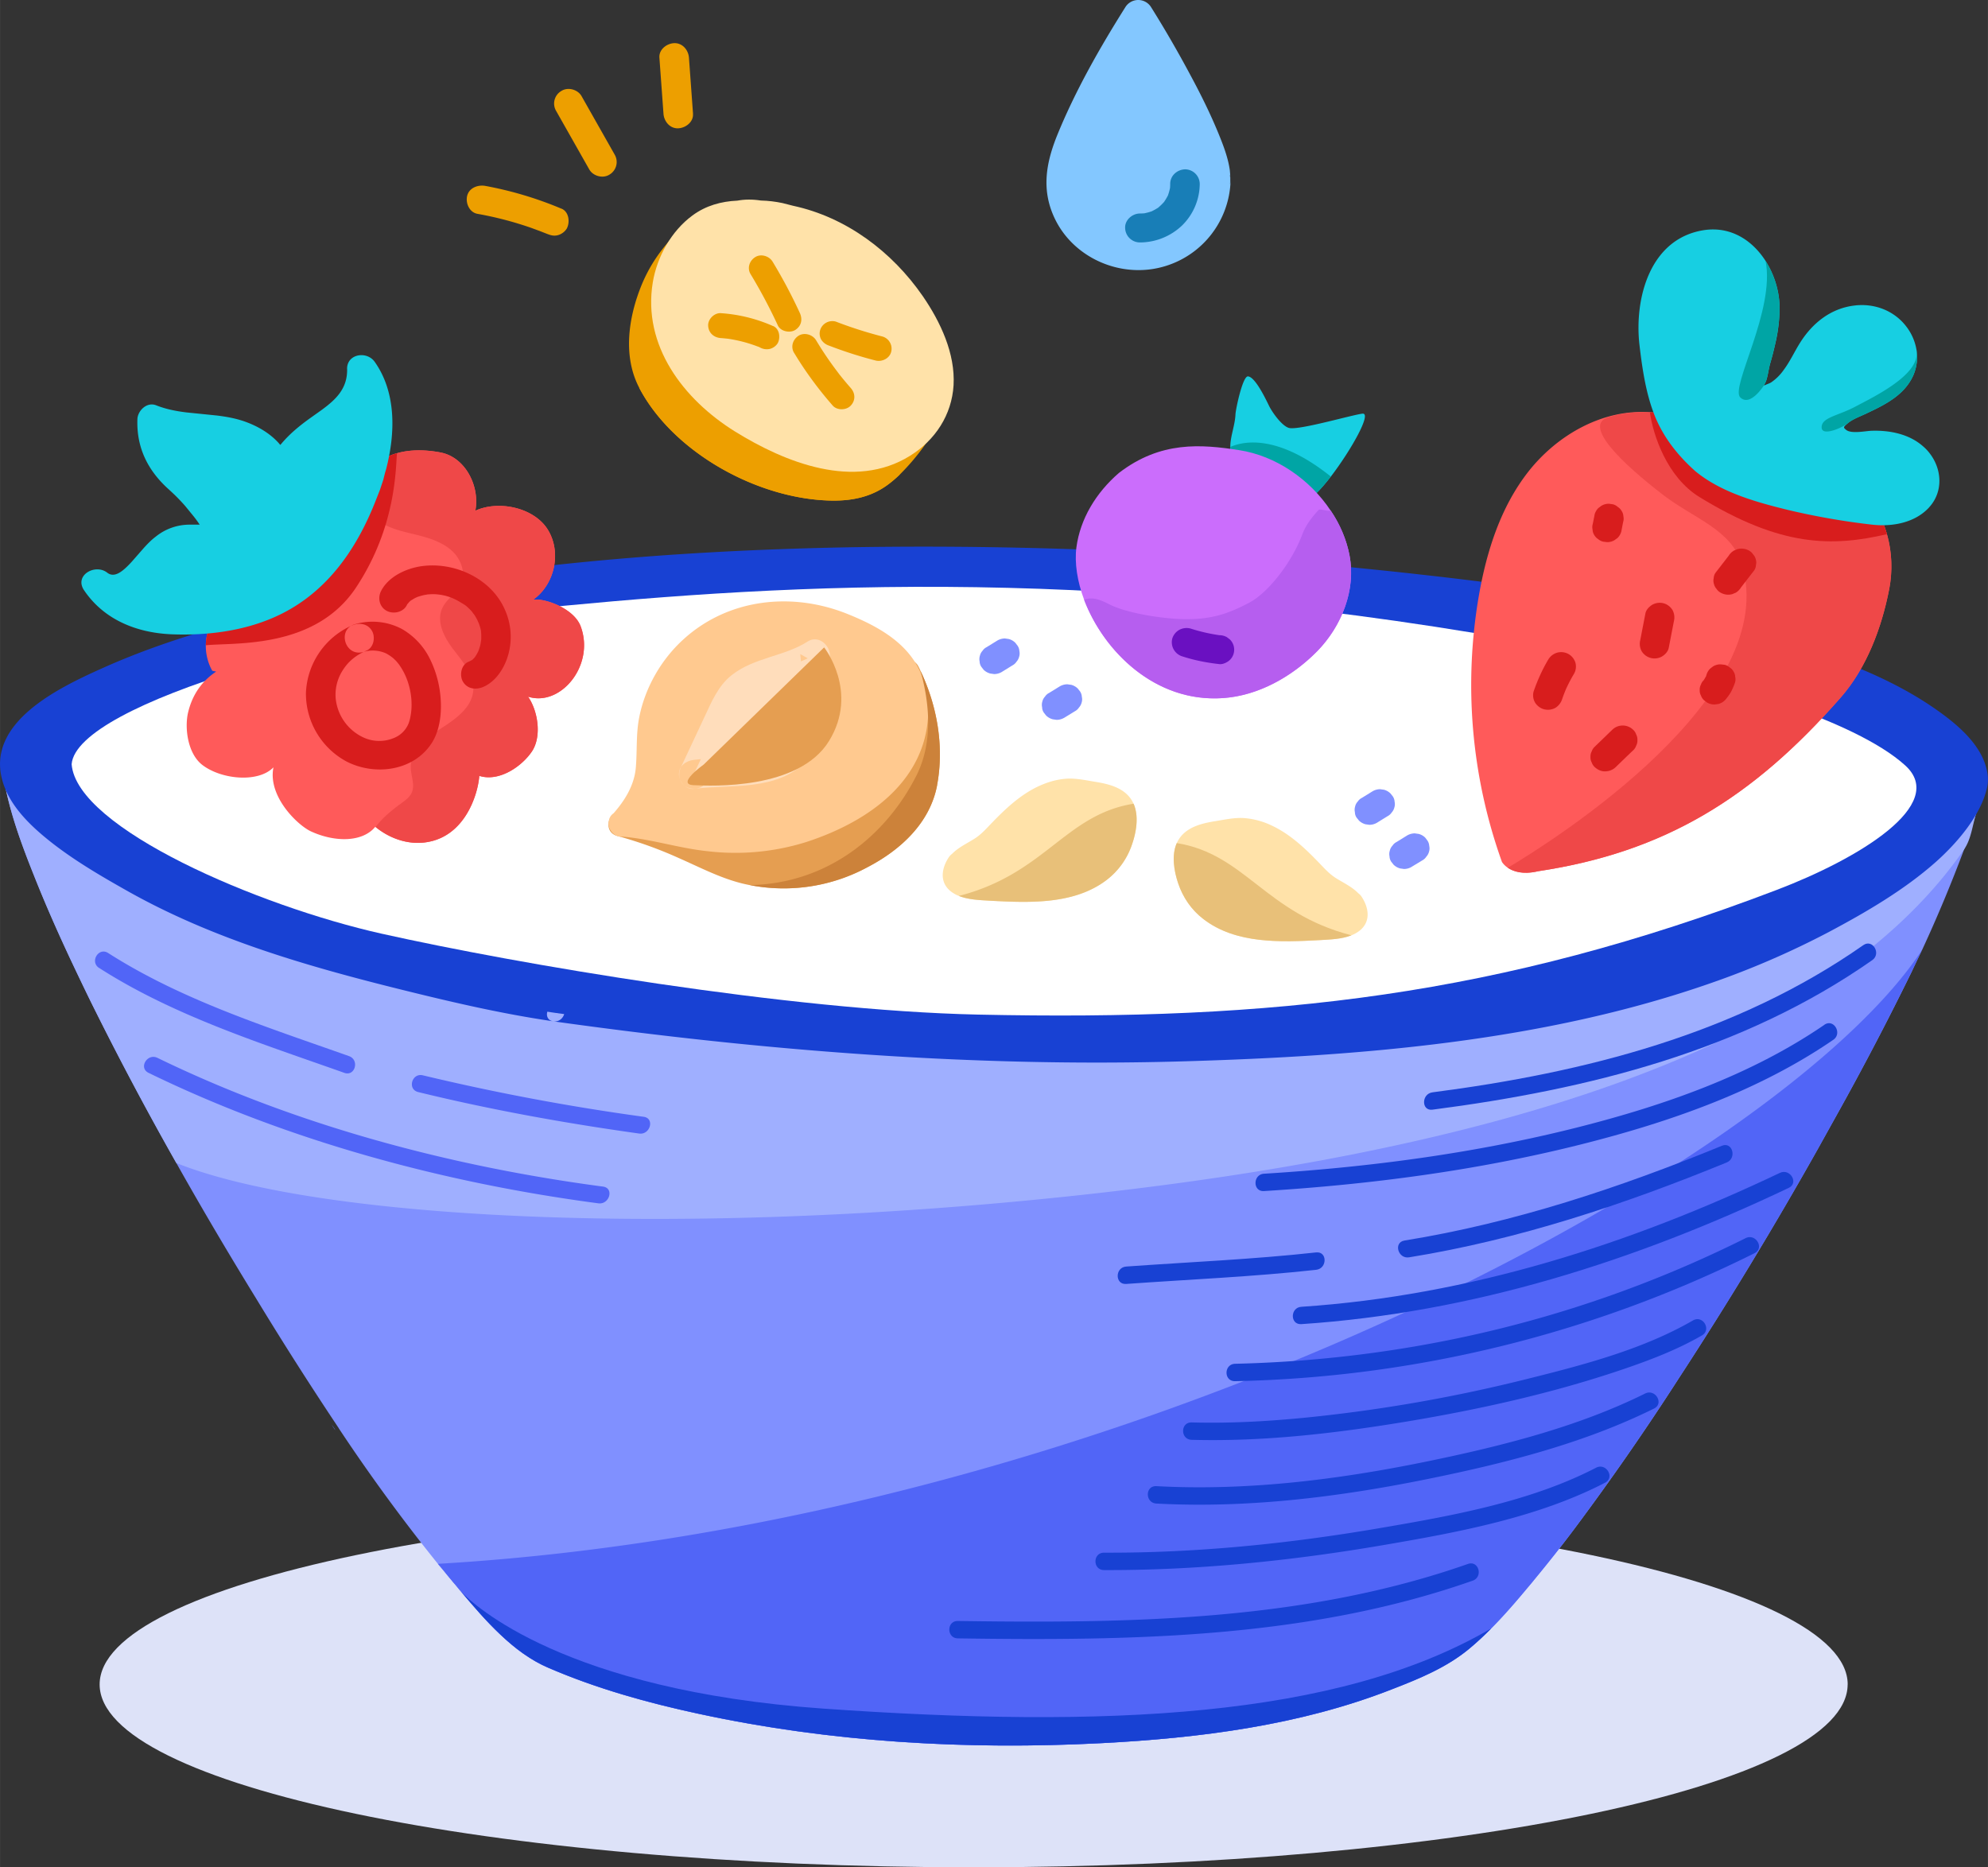 <?xml version="1.0" encoding="UTF-8" standalone="no"?>
<svg
   height="19.783"
   viewBox="0 0 36 33.818"
   width="21.06"
   version="1.1"
   id="svg50"
   sodipodi:docname="logo-light.svg"
   inkscape:version="1.3.2 (091e20ef0f, 2023-11-25, custom)"
   xmlns:inkscape="http://www.inkscape.org/namespaces/inkscape"
   xmlns:sodipodi="http://sodipodi.sourceforge.net/DTD/sodipodi-0.dtd"
   xmlns="http://www.w3.org/2000/svg"
   xmlns:svg="http://www.w3.org/2000/svg">
  <rect x="0" y="0" width="36" height="33.818" fill="#333333" stroke="none"/>
  <defs
     id="defs50" />
  <sodipodi:namedview
     id="namedview50"
     pagecolor="#505050"
     bordercolor="#ffffff"
     borderopacity="1"
     inkscape:showpageshadow="0"
     inkscape:pageopacity="0"
     inkscape:pagecheckerboard="1"
     inkscape:deskcolor="#d1d1d1"
     inkscape:zoom="11.066957"
     inkscape:cx="48.342106"
     inkscape:cy="10.978628"
     inkscape:window-width="1918"
     inkscape:window-height="1176"
     inkscape:window-x="0"
     inkscape:window-y="22"
     inkscape:window-maximized="1"
     inkscape:current-layer="svg50" />
  <g
     fill="none"
     fill-rule="evenodd"
     id="g50"
     transform="translate(-2.5422505e-4,-3.6010315e-4)">
    <path
       d="m 33.46,30.506 c 0,-1.828 -7.087,-3.311 -15.828,-3.311 -8.741,0 -15.828,1.483 -15.828,3.311 0,1.83 7.087,3.312 15.828,3.312 8.74,0 15.827,-1.483 15.827,-3.312"
       fill="#dde2f8"
       id="path3" />
    <path
       d="m 35.936,14.11 c -0.038,0.212 -0.09,0.42 -0.152,0.627 -0.066,0.217 -0.14,0.433 -0.216,0.646 a 26.01,26.01 0 0 1 -0.761,1.822 l -0.002,0.002 c -0.064,0.132 -0.126,0.264 -0.188,0.396 a 54.73,54.73 0 0 1 -1.377,2.629 l -0.32,0.575 a 73.448,73.448 0 0 1 -2.521,4.159 47.27,47.27 0 0 1 -1.868,2.695 c -0.242,0.323 -0.49,0.638 -0.746,0.948 -0.004,0.003 -0.006,0.007 -0.006,0.007 -0.04,0.05 -0.083,0.1 -0.124,0.148 -0.321,0.386 -0.66,0.772 -1.048,1.095 -0.407,0.339 -0.905,0.543 -1.398,0.734 -1.67,0.655 -3.488,0.885 -5.272,0.977 -2.44,0.125 -4.897,-0.016 -7.287,-0.532 -0.928,-0.201 -1.852,-0.457 -2.723,-0.835 A 2,2 0 0 1 9.693,30.086 C 9.656,30.064 9.617,30.043 9.581,30.018 A 2.805,2.805 0 0 1 9.365,29.866 L 9.271,29.79 9.249,29.771 A 3.58,3.58 0 0 1 9.076,29.617 7.129,7.129 0 0 1 8.666,29.194 16.24,16.24 0 0 1 8.322,28.794 L 8.242,28.697 A 0.87,0.87 0 0 1 8.181,28.624 2.506,2.506 0 0 1 8.116,28.546 C 8.093,28.521 8.074,28.496 8.053,28.47 L 7.946,28.342 A 32.73,32.73 0 0 1 6.136,25.87 L 6.135,25.866 A 64.662,64.662 0 0 1 4.648,23.533 C 4.148,22.719 3.661,21.897 3.193,21.063 A 59.486,59.486 0 0 1 1.641,18.136 61.428,61.428 0 0 1 1.271,17.364 C 1.037,16.864 0.814,16.359 0.611,15.846 0.387,15.285 0.173,14.706 0.07,14.109 0.02,13.829 0.455,13.71 0.504,13.992 c 0.004,0.02 0.01,0.04 0.013,0.06 0,0 35.467,-0.222 35.419,0.057"
       fill="#8090ff"
       id="path4" />
    <path
       d="m 34.805,17.207 -0.189,0.396 a 53.907,53.907 0 0 1 -1.376,2.628 l -0.32,0.577 a 73.426,73.426 0 0 1 -2.521,4.157 47.29,47.29 0 0 1 -1.869,2.696 c -0.24,0.324 -0.489,0.637 -0.746,0.948 l -0.005,0.007 c -0.04,0.05 -0.083,0.1 -0.123,0.148 -0.323,0.387 -0.66,0.77 -1.049,1.094 -0.407,0.34 -0.905,0.544 -1.399,0.735 -1.669,0.655 -3.487,0.885 -5.27,0.977 -2.44,0.125 -4.898,-0.017 -7.288,-0.533 -0.928,-0.2 -1.852,-0.457 -2.723,-0.834 A 2.15,2.15 0 0 1 9.693,30.086 C 9.656,30.064 9.617,30.042 9.581,30.017 A 2.727,2.727 0 0 1 9.365,29.866 L 9.271,29.79 A 5.668,5.668 0 0 1 8.667,29.194 C 8.557,29.069 8.45,28.944 8.347,28.822 L 8.322,28.795 8.242,28.697 A 1.356,1.356 0 0 1 8.18,28.624 2.506,2.506 0 0 1 8.115,28.546 L 8.053,28.47 A 5.13,5.13 0 0 0 7.946,28.342 L 7.93,28.322 C 20.275,27.599 32.25,21.1 34.805,17.207"
       fill="#5165f7"
       id="path5" />
    <path
       d="m 35.936,14.11 c -0.038,0.212 -0.09,0.42 -0.152,0.627 -0.066,0.217 -0.088,0.459 -0.216,0.646 -2.58,3.73 -9.013,5.695 -17.873,6.44 -6.45,0.54 -12.16,0.18 -14.502,-0.76 A 59.486,59.486 0 0 1 1.641,18.136 61.428,61.428 0 0 1 1.271,17.364 C 1.037,16.864 0.814,16.359 0.611,15.846 0.387,15.285 0.173,14.706 0.07,14.109 0.02,13.829 0.455,13.71 0.504,13.992 c 0.004,0.02 0.01,0.04 0.013,0.06 0,0 35.467,-0.222 35.419,0.057"
       fill="#9fafff"
       id="path6" />
    <path
       d="m 10.063,18.345 c 4.484,0.632 9.06,0.937 13.586,0.607 3.665,-0.267 7.88,-0.832 11.163,-3.344 0.384,-0.294 0.867,-0.893 1.009,-1.355 0.264,-0.855 -2.014,-3.7 -17.356,-4.167 -7.485,-0.228 -14.923,0.928 -17.59,2.726 -1.923,1.296 0.53,2.636 1.579,3.225 1.414,0.795 3,1.271 4.576,1.664 1.003,0.25 2.008,0.5 3.033,0.644"
       fill="#1841d3"
       id="path7" />
    <path
       d="m 10.02,18.497 c 3.784,0.53 7.608,0.836 11.432,0.724 3.188,-0.093 6.502,-0.359 9.526,-1.415 a 15.456,15.456 0 0 0 2.139,-0.926 c 0.674,-0.358 1.372,-0.765 1.943,-1.273 0.38,-0.339 0.815,-0.842 0.925,-1.348 a 0.678,0.678 0 0 0 0.004,-0.261 c -0.08,-0.498 -0.547,-0.883 -0.94,-1.157 -0.913,-0.637 -2.026,-1.01 -3.092,-1.313 -2.036,-0.581 -4.15,-0.892 -6.254,-1.125 A 80.604,80.604 0 0 0 15.426,9.911 c -3.363,0.06 -6.765,0.347 -10.05,1.085 -1.202,0.27 -2.404,0.603 -3.528,1.108 -0.784,0.352 -2.086,0.973 -1.81,2.015 0.129,0.49 0.55,0.873 0.94,1.175 0.424,0.325 0.888,0.594 1.355,0.857 1.54,0.862 3.243,1.353 4.955,1.777 0.904,0.224 1.81,0.435 2.733,0.569 0.202,0.028 0.29,-0.275 0.085,-0.304 C 9.2,18.063 8.31,17.856 7.423,17.637 A 32.062,32.062 0 0 1 4.91,16.931 C 3.615,16.496 2.304,15.903 1.214,15.078 c -0.373,-0.284 -0.86,-0.69 -0.892,-1.19 -0.033,-0.548 0.549,-0.906 0.97,-1.15 0.918,-0.527 1.95,-0.862 2.97,-1.14 2.998,-0.822 6.144,-1.157 9.244,-1.308 3.433,-0.169 6.884,-0.04 10.308,0.246 2.307,0.193 4.62,0.47 6.876,0.992 1.243,0.287 2.511,0.639 3.638,1.245 0.501,0.27 1.05,0.617 1.29,1.103 0.015,0.028 0.017,0.023 0.035,0.088 0.01,0.035 0.02,0.07 0.025,0.106 -0.007,-0.04 0.003,0.028 0.002,0.061 -0.003,0.074 0.01,-0.004 -0.006,0.053 -0.153,0.588 -0.677,1.097 -1.157,1.448 -0.611,0.448 -1.267,0.838 -1.95,1.174 -2.697,1.325 -5.743,1.75 -8.72,1.974 -3.658,0.276 -7.335,0.146 -10.98,-0.243 a 85.982,85.982 0 0 1 -2.76,-0.344 c -0.203,-0.028 -0.29,0.275 -0.086,0.304"
       fill="#1841d3"
       id="path8" />
    <path
       d="m 28.963,11.875 c 2.168,0.429 4.627,1.161 5.537,1.986 0.786,0.71 -0.849,1.693 -2.32,2.254 -5.046,1.925 -9.1,2.376 -14.472,2.26 C 14.283,18.301 9.335,17.452 6.912,16.91 4.687,16.412 1.386,15.002 1.297,13.84 c 0.09,-1.1 5.053,-2.5 8.907,-2.868 4.675,-0.446 10.54,-0.723 18.759,0.903"
       fill="#ffffff"
       id="path9" />
    <path
       d="m 1.795,17.53 c 1.357,0.87 2.927,1.363 4.44,1.9 C 6.43,19.5 6.514,19.196 6.32,19.127 4.832,18.599 3.292,18.113 1.957,17.259 1.783,17.149 1.622,17.421 1.795,17.531 M 2.69,19.43 c 2.53,1.233 5.351,1.993 8.145,2.363 0.202,0.027 0.29,-0.276 0.085,-0.303 C 8.156,21.124 5.356,20.378 2.852,19.159 2.667,19.069 2.504,19.34 2.69,19.43 m 4.883,0.348 c 1.318,0.322 2.655,0.563 4,0.751 0.2,0.03 0.288,-0.274 0.085,-0.303 a 41.048,41.048 0 0 1 -4,-0.751 c -0.2,-0.049 -0.286,0.254 -0.085,0.303"
       fill="#5165f7"
       id="path10" />
    <path
       d="m 18.138,12.172 0.194,-0.12 a 0.2,0.2 0 0 0 0.075,-0.067 0.208,0.208 0 0 0 0.048,-0.09 0.196,0.196 0 0 0 0.005,-0.103 0.194,0.194 0 0 0 -0.033,-0.098 l -0.041,-0.053 a 0.263,0.263 0 0 0 -0.118,-0.068 l -0.071,-0.01 A 0.279,0.279 0 0 0 18.062,11.6 l -0.194,0.12 a 0.19,0.19 0 0 0 -0.075,0.066 0.19,0.19 0 0 0 -0.048,0.09 0.2,0.2 0 0 0 -0.005,0.104 c 0.001,0.035 0.012,0.068 0.031,0.097 l 0.042,0.054 a 0.271,0.271 0 0 0 0.119,0.067 l 0.07,0.01 a 0.27,0.27 0 0 0 0.136,-0.036 m 1.132,0.829 0.194,-0.119 a 0.2,0.2 0 0 0 0.075,-0.068 0.208,0.208 0 0 0 0.048,-0.089 0.196,0.196 0 0 0 0.004,-0.104 0.194,0.194 0 0 0 -0.032,-0.098 L 19.517,12.47 A 0.263,0.263 0 0 0 19.4,12.403 l -0.072,-0.01 a 0.279,0.279 0 0 0 -0.134,0.036 l -0.195,0.12 a 0.19,0.19 0 0 0 -0.075,0.067 0.19,0.19 0 0 0 -0.048,0.089 0.2,0.2 0 0 0 -0.004,0.105 c 0,0.035 0.011,0.067 0.031,0.097 l 0.042,0.053 a 0.271,0.271 0 0 0 0.119,0.067 l 0.07,0.01 a 0.27,0.27 0 0 0 0.135,-0.036 m 5.664,1.901 0.194,-0.12 a 0.2,0.2 0 0 0 0.075,-0.067 0.208,0.208 0 0 0 0.048,-0.09 0.196,0.196 0 0 0 0.005,-0.103 0.194,0.194 0 0 0 -0.032,-0.098 l -0.042,-0.053 a 0.263,0.263 0 0 0 -0.118,-0.068 l -0.071,-0.01 a 0.279,0.279 0 0 0 -0.135,0.037 l -0.194,0.12 a 0.19,0.19 0 0 0 -0.075,0.066 0.19,0.19 0 0 0 -0.048,0.09 0.2,0.2 0 0 0 -0.004,0.104 c 0,0.035 0.011,0.068 0.03,0.097 0.015,0.019 0.03,0.036 0.043,0.054 a 0.271,0.271 0 0 0 0.118,0.067 l 0.07,0.01 a 0.27,0.27 0 0 0 0.136,-0.036 m 0.627,0.799 0.195,-0.118 a 0.2,0.2 0 0 0 0.075,-0.069 0.208,0.208 0 0 0 0.048,-0.089 0.196,0.196 0 0 0 0.004,-0.104 0.194,0.194 0 0 0 -0.032,-0.097 L 25.809,15.17 a 0.263,0.263 0 0 0 -0.118,-0.067 l -0.071,-0.01 a 0.279,0.279 0 0 0 -0.135,0.036 l -0.194,0.12 a 0.19,0.19 0 0 0 -0.075,0.067 0.19,0.19 0 0 0 -0.048,0.09 0.2,0.2 0 0 0 -0.005,0.104 c 0.001,0.035 0.012,0.067 0.031,0.097 l 0.042,0.053 a 0.271,0.271 0 0 0 0.119,0.068 l 0.07,0.01 a 0.27,0.27 0 0 0 0.136,-0.037"
       fill="#8090ff"
       id="path11" />
    <path
       d="m 16.945,7.282 a 1.203,1.203 0 0 1 -0.246,0.44 c -0.29,0.43 -0.731,0.967 -1.142,1.068 -0.791,0.194 -1.989,-0.197 -2.805,-0.797 -0.49,-0.362 -1.042,-0.984 -1.11,-1.46 -0.087,-0.61 0.133,-1.372 0.53,-1.9 0.07,-0.091 0.141,-0.175 0.22,-0.25 L 12.598,4.2 c 0.023,-0.022 0.045,-0.044 0.068,-0.063 l 0.011,-0.009 h 0.002 c 0.272,-0.208 0.62,-0.287 1.1,-0.213 1.196,0.028 2.285,0.82 2.888,1.88 0.036,0.064 0.07,0.128 0.101,0.196 0.195,0.403 0.31,0.86 0.177,1.29"
       fill="#ffe2a9"
       id="path12" />
    <path
       d="M 11.133,2.804 10.531,1.741 C 10.463,1.621 10.285,1.571 10.165,1.648 a 0.263,0.263 0 0 0 -0.096,0.358 l 0.602,1.063 c 0.068,0.12 0.246,0.17 0.365,0.094 A 0.265,0.265 0 0 0 11.133,2.804 M 12.55,2.062 12.476,1.045 C 12.466,0.908 12.36,0.776 12.208,0.782 12.072,0.788 11.93,0.898 11.941,1.045 l 0.074,1.017 c 0.01,0.136 0.116,0.269 0.267,0.262 0.136,-0.006 0.278,-0.116 0.267,-0.262 M 10.168,3.78 A 6.661,6.661 0 0 0 8.788,3.367 C 8.651,3.343 8.493,3.404 8.459,3.55 8.429,3.678 8.499,3.846 8.646,3.873 a 6.328,6.328 0 0 1 0.973,0.254 l 0.16,0.059 0.069,0.027 c 0.009,0.003 0.1,0.04 0.05,0.019 0.07,0.029 0.13,0.047 0.206,0.027 a 0.277,0.277 0 0 0 0.16,-0.12 c 0.06,-0.113 0.041,-0.303 -0.096,-0.36"
       fill="#ed9f00"
       id="path13" />
    <path
       d="m 20.504,15.28 a 1.35,1.35 0 0 1 -0.456,0.651 c -0.588,0.455 -1.407,0.42 -2.114,0.382 -0.177,-0.011 -0.393,-0.016 -0.57,-0.087 a 0.563,0.563 0 0 1 -0.169,-0.102 c -0.185,-0.168 -0.138,-0.41 -0.014,-0.597 a 0.228,0.228 0 0 1 0.058,-0.061 c 0.116,-0.119 0.262,-0.185 0.407,-0.276 0.126,-0.079 0.22,-0.189 0.322,-0.294 0.24,-0.248 0.504,-0.496 0.821,-0.648 0.162,-0.077 0.33,-0.13 0.51,-0.144 0.174,-0.014 0.356,0.026 0.527,0.054 0.247,0.039 0.522,0.105 0.664,0.328 a 0.679,0.679 0 0 1 0.038,0.07 c 0.098,0.223 0.05,0.507 -0.024,0.725"
       fill="#ffe2a9"
       id="path14" />
    <path
       d="m 20.504,15.28 a 1.35,1.35 0 0 1 -0.456,0.651 c -0.588,0.455 -1.407,0.42 -2.114,0.382 -0.177,-0.011 -0.393,-0.016 -0.57,-0.087 1.562,-0.402 1.925,-1.471 3.164,-1.67 0.098,0.223 0.05,0.507 -0.024,0.725"
       fill="#e8c079"
       id="path15" />
    <path
       d="m 21.334,15.994 c 0.086,0.257 0.24,0.484 0.457,0.65 0.587,0.455 1.406,0.42 2.114,0.382 0.176,-0.011 0.392,-0.016 0.568,-0.087 a 0.563,0.563 0 0 0 0.17,-0.102 c 0.185,-0.168 0.138,-0.41 0.014,-0.597 A 0.228,0.228 0 0 0 24.599,16.179 C 24.483,16.06 24.337,15.994 24.192,15.903 24.066,15.824 23.972,15.714 23.87,15.609 23.63,15.361 23.366,15.113 23.05,14.961 a 1.416,1.416 0 0 0 -0.51,-0.144 c -0.175,-0.014 -0.356,0.026 -0.527,0.054 -0.247,0.039 -0.522,0.105 -0.665,0.328 a 0.679,0.679 0 0 0 -0.038,0.07 c -0.098,0.222 -0.049,0.507 0.024,0.725"
       fill="#ffe2a9"
       id="path16" />
    <path
       d="m 21.334,15.994 c 0.086,0.257 0.24,0.484 0.457,0.65 0.587,0.455 1.406,0.42 2.114,0.382 0.176,-0.011 0.392,-0.016 0.568,-0.087 -1.56,-0.402 -1.924,-1.471 -3.163,-1.67 -0.098,0.222 -0.049,0.507 0.024,0.725"
       fill="#e8c079"
       id="path17" />
    <path
       d="M 22.285,3.255 A 1.67,1.67 0 0 1 20.833,4.878 C 20.126,4.97 19.409,4.6 19.103,3.963 18.85,3.438 18.943,2.941 19.154,2.427 c 0.328,-0.8 0.765,-1.566 1.227,-2.3 a 0.274,0.274 0 0 1 0.462,0 c 0.257,0.41 0.499,0.83 0.726,1.256 0.183,0.34 0.354,0.687 0.5,1.044 0.086,0.21 0.17,0.43 0.202,0.657 l 0.014,0.17 A 0.285,0.285 0 0 0 22.273,3.161 l 0.006,0.094 -0.004,0.084 0.003,-0.012 z"
       fill="#83c7ff"
       id="path18" />
    <path
       d="m 21.191,3.33 a 0.762,0.762 0 0 1 -0.008,0.11 l 0.01,-0.07 a 0.79,0.79 0 0 1 -0.054,0.196 l 0.027,-0.062 a 0.81,0.81 0 0 1 -0.107,0.18 l 0.042,-0.053 a 0.842,0.842 0 0 1 -0.15,0.147 l 0.054,-0.04 A 0.82,0.82 0 0 1 20.82,3.842 l 0.064,-0.026 a 0.832,0.832 0 0 1 -0.2,0.053 l 0.07,-0.01 a 0.81,0.81 0 0 1 -0.112,0.008 c -0.14,10e-4 -0.274,0.12 -0.267,0.262 a 0.268,0.268 0 0 0 0.267,0.262 1.11,1.11 0 0 0 0.767,-0.31 C 21.611,3.882 21.725,3.609 21.726,3.329 A 0.267,0.267 0 0 0 21.459,3.067 c -0.145,0.006 -0.267,0.115 -0.268,0.262"
       fill="#187eb7"
       id="path19" />
    <path
       d="m 34.21,10.675 c -0.136,0.697 -0.408,1.425 -0.882,1.963 -1.59,1.816 -3.188,2.797 -5.474,3.14 -0.278,0.066 -0.45,0.004 -0.548,-0.062 a 0.371,0.371 0 0 1 -0.107,-0.105 9.501,9.501 0 0 1 -0.417,-4.83 c 0.14,-0.8 0.394,-1.604 0.902,-2.248 0.51,-0.644 1.306,-1.107 2.136,-1.07 0.402,0.02 0.78,0.15 1.15,0.307 0.392,0.165 0.78,0.362 1.183,0.492 0.474,0.153 0.992,0.221 1.397,0.506 0.59,0.412 0.797,1.21 0.66,1.907 M 9.564,12.618 c 0.18,0.264 0.247,0.72 0.07,0.988 -0.177,0.267 -0.588,0.56 -0.954,0.445 -0.024,0.327 -0.252,1.091 -0.951,1.201 -0.33,0.054 -0.67,-0.063 -0.927,-0.274 -0.002,0 -0.004,-0.002 -0.006,-0.004 -0.233,0.283 -0.733,0.282 -1.165,0.083 -0.242,-0.112 -0.786,-0.634 -0.679,-1.16 -0.27,0.279 -0.92,0.225 -1.273,-0.032 -0.288,-0.207 -0.341,-0.7 -0.269,-0.978 0.083,-0.33 0.263,-0.564 0.505,-0.724 l -0.07,-0.014 c 0,0 -0.122,-0.19 -0.118,-0.463 A 0.92,0.92 0 0 1 3.843,11.251 L 5.413,10.579 6.451,8.956 6.638,8.666 A 0.842,0.842 0 0 1 7.188,8.209 C 7.448,8.133 7.74,8.149 7.978,8.195 8.428,8.281 8.692,8.806 8.608,9.249 9.043,9.052 9.69,9.2 9.928,9.606 c 0.242,0.406 0.115,0.985 -0.276,1.257 0.185,-0.038 0.74,0.144 0.865,0.484 0.26,0.706 -0.367,1.459 -0.953,1.27"
       fill="#ff5a5a"
       id="path20" />
    <path
       d="m 9.563,12.618 c 0.182,0.264 0.248,0.72 0.072,0.988 -0.177,0.267 -0.589,0.56 -0.956,0.446 -0.023,0.325 -0.252,1.09 -0.95,1.2 C 7.399,15.306 7.059,15.189 6.802,14.978 6.924,14.814 7.09,14.677 7.257,14.555 7.335,14.499 7.419,14.44 7.457,14.353 7.519,14.21 7.44,14.052 7.438,13.896 7.433,13.589 7.719,13.363 7.981,13.196 8.241,13.028 8.536,12.826 8.569,12.52 8.597,12.244 8.396,12.003 8.225,11.782 8.053,11.562 7.894,11.272 8.008,11.017 8.086,10.844 8.275,10.74 8.35,10.565 8.438,10.365 8.345,10.123 8.183,9.975 8.02,9.827 7.803,9.753 7.588,9.698 7.373,9.643 7.151,9.602 6.958,9.499 A 1.13,1.13 0 0 1 6.451,8.957 L 6.638,8.665 c 0.253,-0.537 0.89,-0.556 1.34,-0.47 0.449,0.087 0.714,0.61 0.63,1.054 0.435,-0.198 1.081,-0.05 1.32,0.357 0.243,0.406 0.116,0.984 -0.276,1.257 0.184,-0.038 0.74,0.144 0.864,0.484 0.26,0.706 -0.367,1.458 -0.953,1.271"
       fill="#ef4848"
       id="path21" />
    <path
       d="m 6.368,11.33 a 1.397,1.397 0 0 0 -0.828,1.217 1.396,1.396 0 0 0 0.74,1.247 c 0.512,0.26 1.206,0.17 1.534,-0.33 0.144,-0.219 0.182,-0.517 0.168,-0.77 A 1.927,1.927 0 0 0 7.787,11.937 1.272,1.272 0 0 0 7.279,11.392 1.136,1.136 0 0 0 6.432,11.304 C 6.1,11.39 6.241,11.897 6.574,11.809 a 0.59,0.59 0 0 1 0.411,0.022 c 0.131,0.068 0.21,0.15 0.282,0.266 0.174,0.277 0.238,0.668 0.14,0.983 A 0.474,0.474 0 0 1 7.127,13.368 0.681,0.681 0 0 1 6.604,13.366 0.873,0.873 0 0 1 6.078,12.64 0.816,0.816 0 0 1 6.216,12.125 C 6.316,11.97 6.456,11.861 6.638,11.782 6.771,11.725 6.801,11.536 6.735,11.424 6.655,11.29 6.501,11.273 6.368,11.33"
       fill="#d81d1d"
       id="path22" />
    <path
       d="m 7.364,10.965 c 0.01,-0.02 0.022,-0.037 0.034,-0.056 -0.04,0.06 0.007,-0.002 0.021,-0.015 l 0.03,-0.026 c -0.026,0.02 -0.027,0.021 -0.002,0.004 0.025,-0.015 0.05,-0.031 0.077,-0.045 a 0.942,0.942 0 0 1 0.047,-0.02 c 0.033,-0.01 0.065,-0.02 0.1,-0.028 0.01,-0.003 0.106,-0.017 0.063,-0.013 L 7.82,10.761 a 0.94,0.94 0 0 1 0.408,0.087 c 0.062,0.03 0.118,0.064 0.176,0.1 0.025,0.017 0.027,0.017 0.004,0 l 0.038,0.03 a 1.2,1.2 0 0 1 0.06,0.056 c 0.02,0.02 0.038,0.04 0.056,0.062 -0.036,-0.042 0.023,0.033 0.03,0.042 0.017,0.027 0.033,0.055 0.048,0.083 0.005,0.01 0.042,0.096 0.025,0.053 0.022,0.057 0.04,0.116 0.05,0.176 -0.01,-0.065 0,0.03 0,0.043 v 0.081 a 1.026,1.026 0 0 1 -0.021,0.125 l -0.029,0.088 a 0.829,0.829 0 0 1 -0.02,0.04 C 8.632,11.853 8.616,11.877 8.6,11.902 a 0.467,0.467 0 0 1 -0.055,0.054 c 0.027,-0.02 0.03,-0.021 0.006,-0.004 -0.024,0.012 -0.046,0.025 -0.071,0.035 -0.132,0.057 -0.163,0.248 -0.096,0.36 0.08,0.133 0.233,0.15 0.367,0.094 0.241,-0.104 0.394,-0.361 0.458,-0.602 A 1.198,1.198 0 0 0 9.14,11.036 C 8.894,10.479 8.235,10.171 7.635,10.254 c -0.282,0.04 -0.598,0.187 -0.733,0.447 -0.066,0.126 -0.034,0.285 0.095,0.359 0.12,0.068 0.3,0.032 0.367,-0.095 M 7.189,8.209 C 7.163,8.474 7.18,9.527 6.455,10.629 5.717,11.757 4.267,11.634 3.727,11.686 A 0.927,0.927 0 0 1 3.843,11.251 L 5.413,10.579 6.45,8.957 6.638,8.666 A 0.838,0.838 0 0 1 7.189,8.209"
       fill="#d81d1d"
       id="path23" />
    <path
       d="M 6.285,6.685 C 6.28,6.409 6.64,6.35 6.785,6.553 c 0.396,0.56 0.374,1.3 0.208,1.941 L 6.972,8.565 6.94,8.692 6.88,8.872 6.812,9.045 C 6.457,9.96 5.891,10.784 4.936,11.192 4.369,11.435 3.731,11.511 3.116,11.488 2.476,11.463 1.883,11.225 1.522,10.69 c -0.183,-0.271 0.202,-0.488 0.42,-0.318 0.133,0.103 0.284,-0.024 0.445,-0.2 L 2.599,9.93 C 2.671,9.85 2.745,9.775 2.819,9.72 A 0.974,0.974 0 0 1 3.434,9.502 H 3.616 A 2.123,2.123 0 0 0 3.507,9.352 L 3.35,9.16 A 3.685,3.685 0 0 0 3.164,8.964 L 3.068,8.874 C 2.68,8.531 2.47,8.112 2.488,7.594 2.492,7.44 2.658,7.274 2.826,7.34 3.002,7.41 3.186,7.446 3.372,7.469 l 0.56,0.057 c 0.185,0.023 0.369,0.057 0.545,0.125 0.222,0.085 0.417,0.207 0.564,0.367 l 0.034,0.04 0.01,-0.01 0.013,-0.015 C 5.245,7.859 5.42,7.713 5.625,7.567 L 5.823,7.426 C 6.08,7.238 6.293,7.04 6.286,6.684 Z"
       fill="#17cfe2"
       id="path24" />
    <path
       d="m 15.084,15.73 c -0.631,0.216 -1.34,0.171 -1.961,-0.066 C 12.9,15.579 12.689,15.468 12.47,15.372 a 9.618,9.618 0 0 0 -0.822,-0.324 4.713,4.713 0 0 0 -0.406,-0.123 c 0.208,-0.221 0.437,-0.567 0.484,-0.863 0.038,-0.24 0.019,-0.485 0.035,-0.727 0.043,-0.647 0.37,-1.27 0.88,-1.683 a 2.504,2.504 0 0 1 1.852,-0.531 3.35,3.35 0 0 1 1.075,0.342 c 0.153,0.075 0.304,0.158 0.438,0.262 0.1,0.071 0.19,0.155 0.27,0.25 0.056,0.067 0.103,0.14 0.143,0.218 l 0.015,-0.008 c 0.38,0.73 0.447,1.676 0.238,2.257 -0.22,0.616 -0.956,1.073 -1.588,1.288 z"
       fill="#efb26a"
       id="path25" />
    <path
       d="m 16.97,14.223 c -0.13,0.679 -0.655,1.166 -1.256,1.48 a 3.19,3.19 0 0 1 -2.27,0.298 c -0.405,-0.1 -0.772,-0.294 -1.15,-0.46 a 7.433,7.433 0 0 0 -1.112,-0.4 c -0.287,-0.074 -0.166,-0.508 0.122,-0.434 0.197,0.05 0.387,0.117 0.572,0.19 0.33,-0.333 0.875,-0.192 1.493,-0.263 0.542,-0.06 1.509,-0.303 1.905,-0.671 0.396,-0.365 0.52,-0.711 0.505,-1.244 -0.008,-0.227 -0.077,-0.403 -0.032,-0.623 0.022,-0.101 0.2,-0.287 0.259,-0.37 0.101,0.07 0.191,0.153 0.27,0.249 0.01,0.011 0.017,0.023 0.026,0.036 0.101,-0.08 0.256,-0.084 0.33,0.06 0.014,0.027 0.028,0.056 0.04,0.084 0.302,0.638 0.428,1.373 0.297,2.068"
       fill="#e59e51"
       id="path26" />
    <path
       d="m 16.587,12.02 c -0.265,-0.445 -0.755,-0.704 -1.226,-0.895 -1.01,-0.412 -2.173,-0.289 -2.99,0.459 -0.406,0.371 -0.693,0.88 -0.797,1.415 -0.058,0.3 -0.034,0.6 -0.06,0.902 -0.027,0.317 -0.194,0.591 -0.403,0.828 a 0.197,0.197 0 0 0 -0.084,0.129 l -0.003,0.013 a 0.226,0.226 0 0 0 0.029,0.162 c 0.006,0.01 0.012,0.02 0.02,0.028 0.003,0.006 0.008,0.011 0.013,0.017 l 0.016,0.015 0.011,0.01 c 0.047,0.038 0.106,0.06 0.166,0.05 0.518,0.043 1.018,0.21 1.535,0.263 a 4.287,4.287 0 0 0 1.776,-0.163 c 0.93,-0.3 1.884,-0.88 2.15,-1.863 0.121,-0.452 0.09,-0.96 -0.153,-1.37"
       fill="#ffc98f"
       id="path27" />
    <path
       d="m 12.562,14.024 0.507,-1.08 c 0.07,-0.149 0.141,-0.3 0.252,-0.422 0.355,-0.394 0.993,-0.382 1.438,-0.676 0.033,0.352 0.066,0.71 -0.002,1.058 -0.069,0.347 -0.254,0.689 -0.566,0.867 a 1.685,1.685 0 0 1 -0.464,0.162 c -0.374,0.086 -0.783,0.04 -1.165,0.091"
       fill="#ffddbb"
       id="path28" />
    <path
       d="m 12.793,14.157 0.408,-0.869 c 0.11,-0.234 0.203,-0.523 0.421,-0.685 0.15,-0.113 0.36,-0.174 0.563,-0.237 0.244,-0.076 0.493,-0.154 0.71,-0.293 l -0.403,-0.227 c 0.048,0.52 0.124,1.172 -0.28,1.578 -0.179,0.18 -0.46,0.254 -0.713,0.285 -0.31,0.037 -0.626,0.014 -0.937,0.053 -0.143,0.018 -0.267,0.108 -0.267,0.262 0,0.128 0.123,0.28 0.267,0.263 0.688,-0.086 1.493,0.046 2.028,-0.493 0.519,-0.521 0.5,-1.273 0.437,-1.948 -0.018,-0.184 -0.218,-0.345 -0.403,-0.227 -0.418,0.27 -0.972,0.286 -1.38,0.613 -0.237,0.19 -0.354,0.469 -0.478,0.734 -0.146,0.309 -0.29,0.618 -0.434,0.926 -0.061,0.128 -0.038,0.282 0.095,0.359 0.116,0.066 0.306,0.035 0.366,-0.094"
       fill="#ffddbb"
       id="path29" />
    <path
       d="m 12.744,13.846 2.18,-2.121 c 0,0 0.636,0.802 0.09,1.693 -0.545,0.891 -2.133,0.817 -2.455,0.802 -0.323,-0.014 0.185,-0.374 0.185,-0.374"
       fill="#e59e51"
       id="path30" />
    <path
       d="m 34.211,10.675 c -0.136,0.697 -0.409,1.425 -0.882,1.963 -1.592,1.816 -3.19,2.796 -5.476,3.141 -0.277,0.065 -0.45,0.004 -0.548,-0.063 0.818,-0.488 4.992,-3.112 4.231,-5.518 -0.19,-0.602 -0.857,-0.809 -1.403,-1.223 -0.791,-0.606 -1.46,-1.27 -1.015,-1.416 0.259,-0.085 0.537,-0.1 0.76,-0.092 0.254,0.007 0.438,0.045 0.438,0.045 0.39,0.166 1.433,0.619 1.837,0.749 0.473,0.154 0.991,0.222 1.397,0.507 0.311,0.217 0.518,0.544 0.62,0.907 0.093,0.321 0.105,0.672 0.041,1"
       fill="#ef4848"
       id="path31" />
    <path
       d="M 29.36,9.627 29.393,9.456 A 0.197,0.197 0 0 0 29.398,9.352 0.185,0.185 0 0 0 29.366,9.254 0.198,0.198 0 0 0 29.296,9.181 0.197,0.197 0 0 0 29.206,9.133 l -0.07,-0.01 A 0.27,0.27 0 0 0 29,9.16 2.22,2.22 0 0 1 28.946,9.2 0.263,0.263 0 0 0 28.877,9.317 c -0.01,0.057 -0.022,0.113 -0.033,0.17 A 0.2,0.2 0 0 0 28.84,9.592 0.195,0.195 0 0 0 28.87,9.69 c 0.018,0.03 0.041,0.055 0.07,0.073 a 0.215,0.215 0 0 0 0.091,0.047 l 0.072,0.009 a 0.26,0.26 0 0 0 0.134,-0.036 l 0.055,-0.04 A 0.256,0.256 0 0 0 29.36,9.627 m 2.167,1.013 0.24,-0.31 c 0.02,-0.03 0.03,-0.063 0.032,-0.098 A 0.197,0.197 0 0 0 31.795,10.128 0.208,0.208 0 0 0 31.746,10.039 0.2,0.2 0 0 0 31.672,9.971 0.28,0.28 0 0 0 31.465,9.945 l -0.064,0.026 a 0.274,0.274 0 0 0 -0.096,0.094 l -0.24,0.31 a 0.194,0.194 0 0 0 -0.032,0.098 0.197,0.197 0 0 0 0.005,0.104 0.208,0.208 0 0 0 0.048,0.09 0.2,0.2 0 0 0 0.075,0.068 0.275,0.275 0 0 0 0.207,0.026 l 0.063,-0.026 a 0.274,0.274 0 0 0 0.096,-0.095 m -1.73,0.469 -0.094,0.486 a 0.279,0.279 0 0 0 0.027,0.201 0.273,0.273 0 0 0 0.366,0.094 c 0.057,-0.034 0.11,-0.09 0.123,-0.156 l 0.094,-0.485 a 0.281,0.281 0 0 0 -0.027,-0.203 0.277,0.277 0 0 0 -0.16,-0.12 0.277,0.277 0 0 0 -0.206,0.027 c -0.056,0.035 -0.11,0.09 -0.123,0.156 m -1.757,0.832 c -0.109,0.183 -0.198,0.38 -0.268,0.583 a 0.263,0.263 0 0 0 0.027,0.201 0.277,0.277 0 0 0 0.16,0.12 0.28,0.28 0 0 0 0.207,-0.025 0.29,0.29 0 0 0 0.123,-0.158 c 0.022,-0.066 0.048,-0.131 0.075,-0.195 l -0.027,0.062 c 0.048,-0.111 0.103,-0.22 0.165,-0.323 A 0.266,0.266 0 0 0 28.53,12.004 0.273,0.273 0 0 0 28.407,11.847 0.275,0.275 0 0 0 28.2,11.82 0.278,0.278 0 0 0 28.04,11.941 m 2.862,0.283 a 0.944,0.944 0 0 1 -0.02,0.053 l 0.027,-0.063 a 0.628,0.628 0 0 1 -0.08,0.137 l 0.041,-0.053 -0.011,0.014 a 0.193,0.193 0 0 0 -0.056,0.085 0.186,0.186 0 0 0 -0.023,0.1 0.19,0.19 0 0 0 0.023,0.101 c 0.011,0.033 0.03,0.06 0.056,0.085 l 0.054,0.04 a 0.259,0.259 0 0 0 0.134,0.036 l 0.072,-0.009 a 0.272,0.272 0 0 0 0.117,-0.067 0.997,0.997 0 0 0 0.11,-0.15 1.342,1.342 0 0 0 0.073,-0.17 0.2,0.2 0 0 0 0.004,-0.104 0.195,0.195 0 0 0 -0.031,-0.098 0.198,0.198 0 0 0 -0.07,-0.074 0.215,0.215 0 0 0 -0.09,-0.047 L 31.16,12.032 a 0.26,0.26 0 0 0 -0.135,0.035 2.22,2.22 0 0 0 -0.054,0.041 0.256,0.256 0 0 0 -0.069,0.116 m -1.706,0.993 -0.316,0.306 a 0.196,0.196 0 0 0 -0.055,0.084 0.19,0.19 0 0 0 -0.023,0.101 0.19,0.19 0 0 0 0.023,0.102 c 0.01,0.032 0.03,0.06 0.055,0.084 0.051,0.046 0.118,0.08 0.19,0.076 a 0.277,0.277 0 0 0 0.188,-0.076 c 0.106,-0.102 0.21,-0.204 0.317,-0.305 a 0.204,0.204 0 0 0 0.055,-0.085 0.197,0.197 0 0 0 0.022,-0.101 0.194,0.194 0 0 0 -0.022,-0.1 0.193,0.193 0 0 0 -0.055,-0.086 0.271,0.271 0 0 0 -0.379,0"
       fill="#d81d1d"
       id="path32" />
    <path
       d="m 16.945,7.28 a 1.09,1.09 0 0 1 -0.118,0.263 c 0.094,0.06 0.15,0.173 0.07,0.292 a 4.122,4.122 0 0 1 -0.596,0.753 2.246,2.246 0 0 1 -0.209,0.18 C 15.797,8.991 15.458,9.068 15.089,9.066 13.751,9.057 12.197,8.206 11.576,7.024 11.274,6.45 11.381,5.743 11.618,5.163 c 0.201,-0.488 0.507,-0.847 0.896,-1.195 0.22,-0.195 0.545,0.122 0.326,0.32 -0.156,0.14 -0.298,0.28 -0.424,0.433 a 0.474,0.474 0 0 1 0.09,0.088 c 0.126,0.174 0.105,0.404 0.124,0.616 0.038,0.41 0.247,0.792 0.54,1.086 0.293,0.293 0.685,0.463 1.061,0.641 0.616,0.296 1.647,0.22 1.825,-0.044 0.17,-0.25 0.16,-0.842 0.406,-1.022 a 0.518,0.518 0 0 1 0.307,-0.094 c 0.195,0.402 0.309,0.86 0.176,1.289"
       fill="#ed9f00"
       id="path33" />
    <path
       d="m 13.78,3.632 c 0.131,0.003 0.261,0.019 0.39,0.046 l 0.192,0.049 c 0.963,0.207 1.792,0.831 2.349,1.637 0.32,0.466 0.59,1.039 0.557,1.614 -0.032,0.534 -0.33,0.993 -0.788,1.277 -1.006,0.627 -2.262,0.123 -3.17,-0.44 -0.939,-0.584 -1.677,-1.558 -1.489,-2.7 0.076,-0.46 0.333,-0.929 0.718,-1.212 0.245,-0.181 0.524,-0.256 0.814,-0.269 0.13,-0.024 0.271,-0.026 0.426,-0.002 z"
       fill="#ffe2a9"
       id="path34" />
    <path
       d="M 24.1,8.631 C 23.917,8.868 23.742,9.049 23.654,9.052 23.402,9.062 22.537,8.478 22.38,8.339 a 0.31,0.31 0 0 1 -0.1,-0.244 c -0.004,-0.18 0.086,-0.397 0.093,-0.589 0.004,-0.093 0.13,-0.695 0.226,-0.689 0.131,0.007 0.323,0.413 0.38,0.529 0.055,0.115 0.231,0.366 0.361,0.404 0.172,0.05 1.157,-0.24 1.334,-0.258 0.175,-0.016 -0.215,0.672 -0.574,1.14"
       fill="#17cfe2"
       id="path35" />
    <path
       d="M 24.1,8.631 C 23.917,8.868 23.742,9.049 23.654,9.052 23.402,9.062 22.537,8.478 22.38,8.339 A 0.31,0.31 0 0 1 22.28,8.095 C 22.515,7.99 23.134,7.857 24.1,8.631"
       fill="#00a5a5"
       id="path36" />
    <path
       d="m 23.852,11.795 c -0.45,0.456 -1.061,0.805 -1.708,0.848 -1.228,0.084 -2.158,-0.852 -2.511,-1.779 -0.125,-0.335 -0.177,-0.67 -0.14,-0.953 0.068,-0.509 0.351,-0.985 0.77,-1.346 0.756,-0.581 1.488,-0.519 2.173,-0.413 0.668,0.101 1.286,0.53 1.66,1.094 0.17,0.25 0.289,0.53 0.343,0.816 0.117,0.62 -0.14,1.275 -0.587,1.733"
       fill="#cb6dfc"
       id="path37" />
    <path
       d="m 23.852,11.795 c -0.45,0.456 -1.061,0.805 -1.708,0.848 -1.228,0.084 -2.158,-0.852 -2.511,-1.779 a 0.217,0.217 0 0 1 0.057,-0.018 c 0.133,-0.028 0.267,0.032 0.389,0.094 0.238,0.125 0.643,0.202 0.911,0.237 0.828,0.11 1.21,-0.042 1.624,-0.257 0.352,-0.183 0.781,-0.734 0.973,-1.25 0.061,-0.163 0.17,-0.3 0.287,-0.43 0.033,-0.036 0.18,0.032 0.223,0.006 0.17,0.25 0.288,0.53 0.342,0.816 0.117,0.62 -0.14,1.275 -0.587,1.733"
       fill="#b65eef"
       id="path38" />
    <path
       d="m 21.415,11.889 c 0.216,0.07 0.442,0.114 0.668,0.139 0.064,0.007 0.146,-0.034 0.189,-0.076 a 0.26,0.26 0 0 0 0,-0.371 L 22.218,11.54 a 0.273,0.273 0 0 0 -0.135,-0.036 l -0.03,-0.004 0.071,0.01 a 3.203,3.203 0 0 1 -0.566,-0.127 0.28,0.28 0 0 0 -0.207,0.027 0.273,0.273 0 0 0 -0.123,0.157 0.268,0.268 0 0 0 0.187,0.322"
       fill="#6a10c1"
       id="path39" />
    <path
       d="m 13.593,4.966 c 0.181,0.3 0.346,0.61 0.493,0.928 0.05,0.109 0.218,0.143 0.315,0.082 0.113,-0.072 0.136,-0.193 0.082,-0.31 A 9.29,9.29 0 0 0 13.99,4.738 C 13.929,4.637 13.78,4.591 13.676,4.657 c -0.105,0.066 -0.15,0.2 -0.083,0.309 M 14,5.906 A 2.789,2.789 0 0 0 13.054,5.672 c -0.12,-0.008 -0.236,0.11 -0.23,0.226 0.005,0.128 0.1,0.216 0.23,0.225 0.056,0.004 0.112,0.01 0.169,0.017 L 13.161,6.132 a 2.52,2.52 0 0 1 0.563,0.145 c 0.007,0.003 0.015,0.005 0.022,0.009 0.016,0.006 0.009,0.003 -0.02,-0.01 0.014,0.003 0.03,0.014 0.042,0.02 a 0.25,0.25 0 0 0 0.177,0.022 0.237,0.237 0 0 0 0.139,-0.103 c 0.052,-0.099 0.034,-0.258 -0.083,-0.31 m 1.976,0.189 a 7.687,7.687 0 0 1 -0.843,-0.27 0.231,0.231 0 0 0 -0.283,0.158 0.224,0.224 0 0 0 0.023,0.173 0.262,0.262 0 0 0 0.137,0.104 c 0.276,0.106 0.557,0.197 0.844,0.27 0.116,0.03 0.255,-0.038 0.283,-0.157 A 0.229,0.229 0 0 0 15.978,6.094 M 14.38,6.39 c 0.203,0.338 0.439,0.658 0.7,0.956 0.08,0.09 0.246,0.086 0.326,0 0.09,-0.095 0.084,-0.224 0,-0.319 A 5.853,5.853 0 0 1 15.227,6.814 L 15.206,6.788 C 15.186,6.763 15.23,6.819 15.21,6.794 L 15.17,6.74 A 6.168,6.168 0 0 1 14.778,6.162 C 14.716,6.06 14.567,6.015 14.462,6.08 14.357,6.147 14.314,6.28 14.379,6.39"
       fill="#ed9f00"
       id="path40" />
    <path
       d="m 6.01,25.806 c 0.022,0.03 0.044,0.062 0.064,0.094 A 0.171,0.171 0 0 1 6.049,25.87 L 6.047,25.866 C 6.034,25.847 6.021,25.827 6.01,25.806"
       fill="#6e86ff"
       id="path41" />
    <path
       d="m 23.834,22.682 c -1.142,0.126 -2.294,0.174 -3.44,0.256 -0.204,0.014 -0.206,0.33 0,0.315 1.146,-0.082 2.298,-0.13 3.44,-0.256 0.203,-0.022 0.205,-0.337 0,-0.315 m 7.35,-1.932 c -1.854,0.76 -3.764,1.396 -5.751,1.717 -0.203,0.034 -0.117,0.337 0.085,0.304 1.988,-0.322 3.897,-0.958 5.751,-1.718 0.187,-0.077 0.105,-0.38 -0.085,-0.303 m 1.047,0.492 c -2.727,1.297 -5.626,2.222 -8.665,2.425 -0.205,0.013 -0.206,0.328 0,0.314 3.099,-0.207 6.046,-1.145 8.827,-2.468 0.186,-0.088 0.023,-0.36 -0.162,-0.271 m 1.512,-4.125 c -2.304,1.613 -5.032,2.306 -7.802,2.666 -0.202,0.026 -0.205,0.341 0,0.314 2.826,-0.367 5.613,-1.062 7.964,-2.708 0.167,-0.117 0.007,-0.39 -0.162,-0.272"
       fill="#1841d3"
       id="path42" />
    <path
       d="m 33.038,18.56 c -1.34,0.918 -2.916,1.465 -4.488,1.862 -1.85,0.466 -3.754,0.717 -5.66,0.835 -0.204,0.013 -0.206,0.327 0,0.314 1.934,-0.12 3.867,-0.373 5.745,-0.846 1.596,-0.402 3.206,-0.961 4.565,-1.894 0.167,-0.115 0.008,-0.388 -0.162,-0.272 m -1.427,3.865 c -2.885,1.441 -6.008,2.198 -9.244,2.275 -0.207,0.006 -0.208,0.32 0,0.315 a 22.102,22.102 0 0 0 9.406,-2.318 c 0.184,-0.092 0.022,-0.364 -0.162,-0.272 m -1.82,2.814 c -1.23,0.61 -2.618,0.956 -3.96,1.232 -1.6,0.328 -3.253,0.534 -4.89,0.445 -0.207,-0.01 -0.206,0.304 0,0.315 1.664,0.09 3.347,-0.123 4.975,-0.457 1.372,-0.281 2.78,-0.64 4.038,-1.264 0.184,-0.091 0.022,-0.363 -0.163,-0.271 m -0.887,1.343 c -1.192,0.618 -2.615,0.872 -3.929,1.096 -1.642,0.281 -3.315,0.45 -4.982,0.443 -0.207,0 -0.207,0.314 0,0.315 1.696,0.006 3.397,-0.168 5.067,-0.454 1.344,-0.23 2.788,-0.497 4.006,-1.128 0.183,-0.095 0.02,-0.366 -0.162,-0.272 m 1.754,-2.667 c -0.9,0.52 -1.963,0.8 -2.969,1.051 a 27.903,27.903 0 0 1 -4.053,0.71 c -0.683,0.067 -1.37,0.105 -2.056,0.086 -0.207,-0.005 -0.207,0.31 0,0.315 1.31,0.036 2.625,-0.12 3.913,-0.334 1.301,-0.218 2.601,-0.506 3.85,-0.927 0.506,-0.171 1.015,-0.362 1.478,-0.63 0.177,-0.103 0.016,-0.374 -0.163,-0.271 m -4.075,4.41 c -2.963,1.04 -6.125,1.077 -9.237,1.033 -0.206,-0.003 -0.207,0.312 0,0.315 3.139,0.045 6.333,0.005 9.323,-1.045 0.193,-0.068 0.11,-0.371 -0.086,-0.303"
       fill="#1841d3"
       id="path43" />
    <path
       d="M 34.17,9.675 C 33.172,9.906 32.25,9.906 30.777,9.003 30.181,8.638 29.933,7.866 29.878,7.467 c 0.254,0.007 0.439,0.045 0.439,0.045 0.39,0.166 1.433,0.62 1.836,0.749 0.474,0.154 0.992,0.223 1.396,0.507 0.312,0.217 0.518,0.544 0.622,0.907"
       fill="#d81d1d"
       id="path44" />
    <path
       d="M 34.934,9.19 C 34.676,9.47 34.269,9.543 33.901,9.502 A 12.969,12.969 0 0 1 32.363,9.232 C 31.788,9.09 31.163,8.915 30.701,8.534 30.353,8.224 30.078,7.862 29.926,7.424 29.793,7.048 29.734,6.631 29.688,6.237 29.596,5.41 29.873,4.315 30.865,4.167 c 0.484,-0.069 0.871,0.189 1.108,0.559 0.151,0.237 0.24,0.518 0.252,0.79 a 2.78,2.78 0 0 1 -0.08,0.723 c -0.027,0.123 -0.06,0.245 -0.095,0.367 -0.02,0.072 -0.035,0.196 -0.066,0.289 l -0.006,0.015 -0.03,0.062 c -0.001,0.004 -0.001,0.007 -0.003,0.01 h 0.005 c 0.04,-0.023 0.087,-0.033 0.126,-0.058 a 0.89,0.89 0 0 0 0.228,-0.228 c 0.116,-0.156 0.195,-0.334 0.299,-0.497 0.22,-0.346 0.545,-0.61 0.969,-0.664 0.377,-0.05 0.748,0.096 0.968,0.404 a 0.946,0.946 0 0 1 0.165,0.392 0.825,0.825 0 0 1 -0.118,0.581 c -0.19,0.302 -0.532,0.457 -0.848,0.604 -0.095,0.043 -0.202,0.084 -0.282,0.153 -0.07,0.063 -0.086,0.069 -0.025,0.117 0.094,0.075 0.346,0.02 0.457,0.016 0.335,-0.012 0.685,0.06 0.934,0.28 a 0.787,0.787 0 0 1 0.123,0.13 c 0.226,0.293 0.243,0.7 -0.012,0.977"
       fill="#17cfe2"
       id="path45" />
    <path
       d="m 32.225,5.517 c 0.01,0.242 -0.028,0.486 -0.08,0.722 -0.027,0.122 -0.06,0.246 -0.095,0.366 -0.02,0.073 -0.035,0.198 -0.067,0.29 l -0.005,0.016 -0.03,0.061 c 0,0 -0.25,0.406 -0.434,0.225 -0.185,-0.18 0.637,-1.58 0.459,-2.47 0.15,0.235 0.24,0.517 0.252,0.79"
       fill="#00a5a5"
       id="path46" />
    <path
       d="m 16.3,8.588 a 2.145,2.145 0 0 1 -0.208,0.18 c -0.294,0.223 -0.634,0.3 -1.002,0.299 -1.34,-0.01 -2.893,-0.86 -3.514,-2.042 l 0.133,-0.109 c 0,0 0.458,0.823 2.015,1.504 0.835,0.365 1.64,0.439 2.576,0.168"
       fill="#ed9f00"
       id="path47" />
    <path
       d="m 16.97,14.223 c -0.13,0.679 -0.655,1.166 -1.256,1.48 a 3.19,3.19 0 0 1 -2.131,0.327 c 1.431,-0.03 2.472,-0.923 3.006,-1.971 0.37,-0.723 0.18,-1.538 0.083,-1.904 0.302,0.638 0.428,1.373 0.297,2.068"
       fill="#cc823a"
       id="path48" />
    <path
       d="m 27.003,29.494 c -0.127,0.128 -0.257,0.25 -0.395,0.365 -0.408,0.339 -0.905,0.543 -1.399,0.734 -1.67,0.655 -3.488,0.885 -5.271,0.977 -2.44,0.125 -4.898,-0.016 -7.288,-0.533 -0.929,-0.2 -1.851,-0.457 -2.723,-0.834 -0.642,-0.276 -1.139,-0.861 -1.581,-1.381 0.228,0.24 1.874,1.791 6.563,2.122 5.09,0.357 9.303,0.179 12.09,-1.449 z"
       fill="#1841d3"
       id="path49" />
    <path
       d="m 33.596,7.366 c 0.313,-0.168 1.172,-0.572 1.11,-1.002 L 34.705,6.332 a 0.824,0.824 0 0 1 -0.118,0.58 c -0.19,0.302 -0.532,0.457 -0.848,0.604 -0.095,0.043 -0.202,0.085 -0.281,0.153 -0.072,0.063 -0.47,0.251 -0.47,0.07 0,-0.18 0.293,-0.206 0.608,-0.373"
       fill="#00a5a5"
       id="path50" />
  </g>
</svg>
